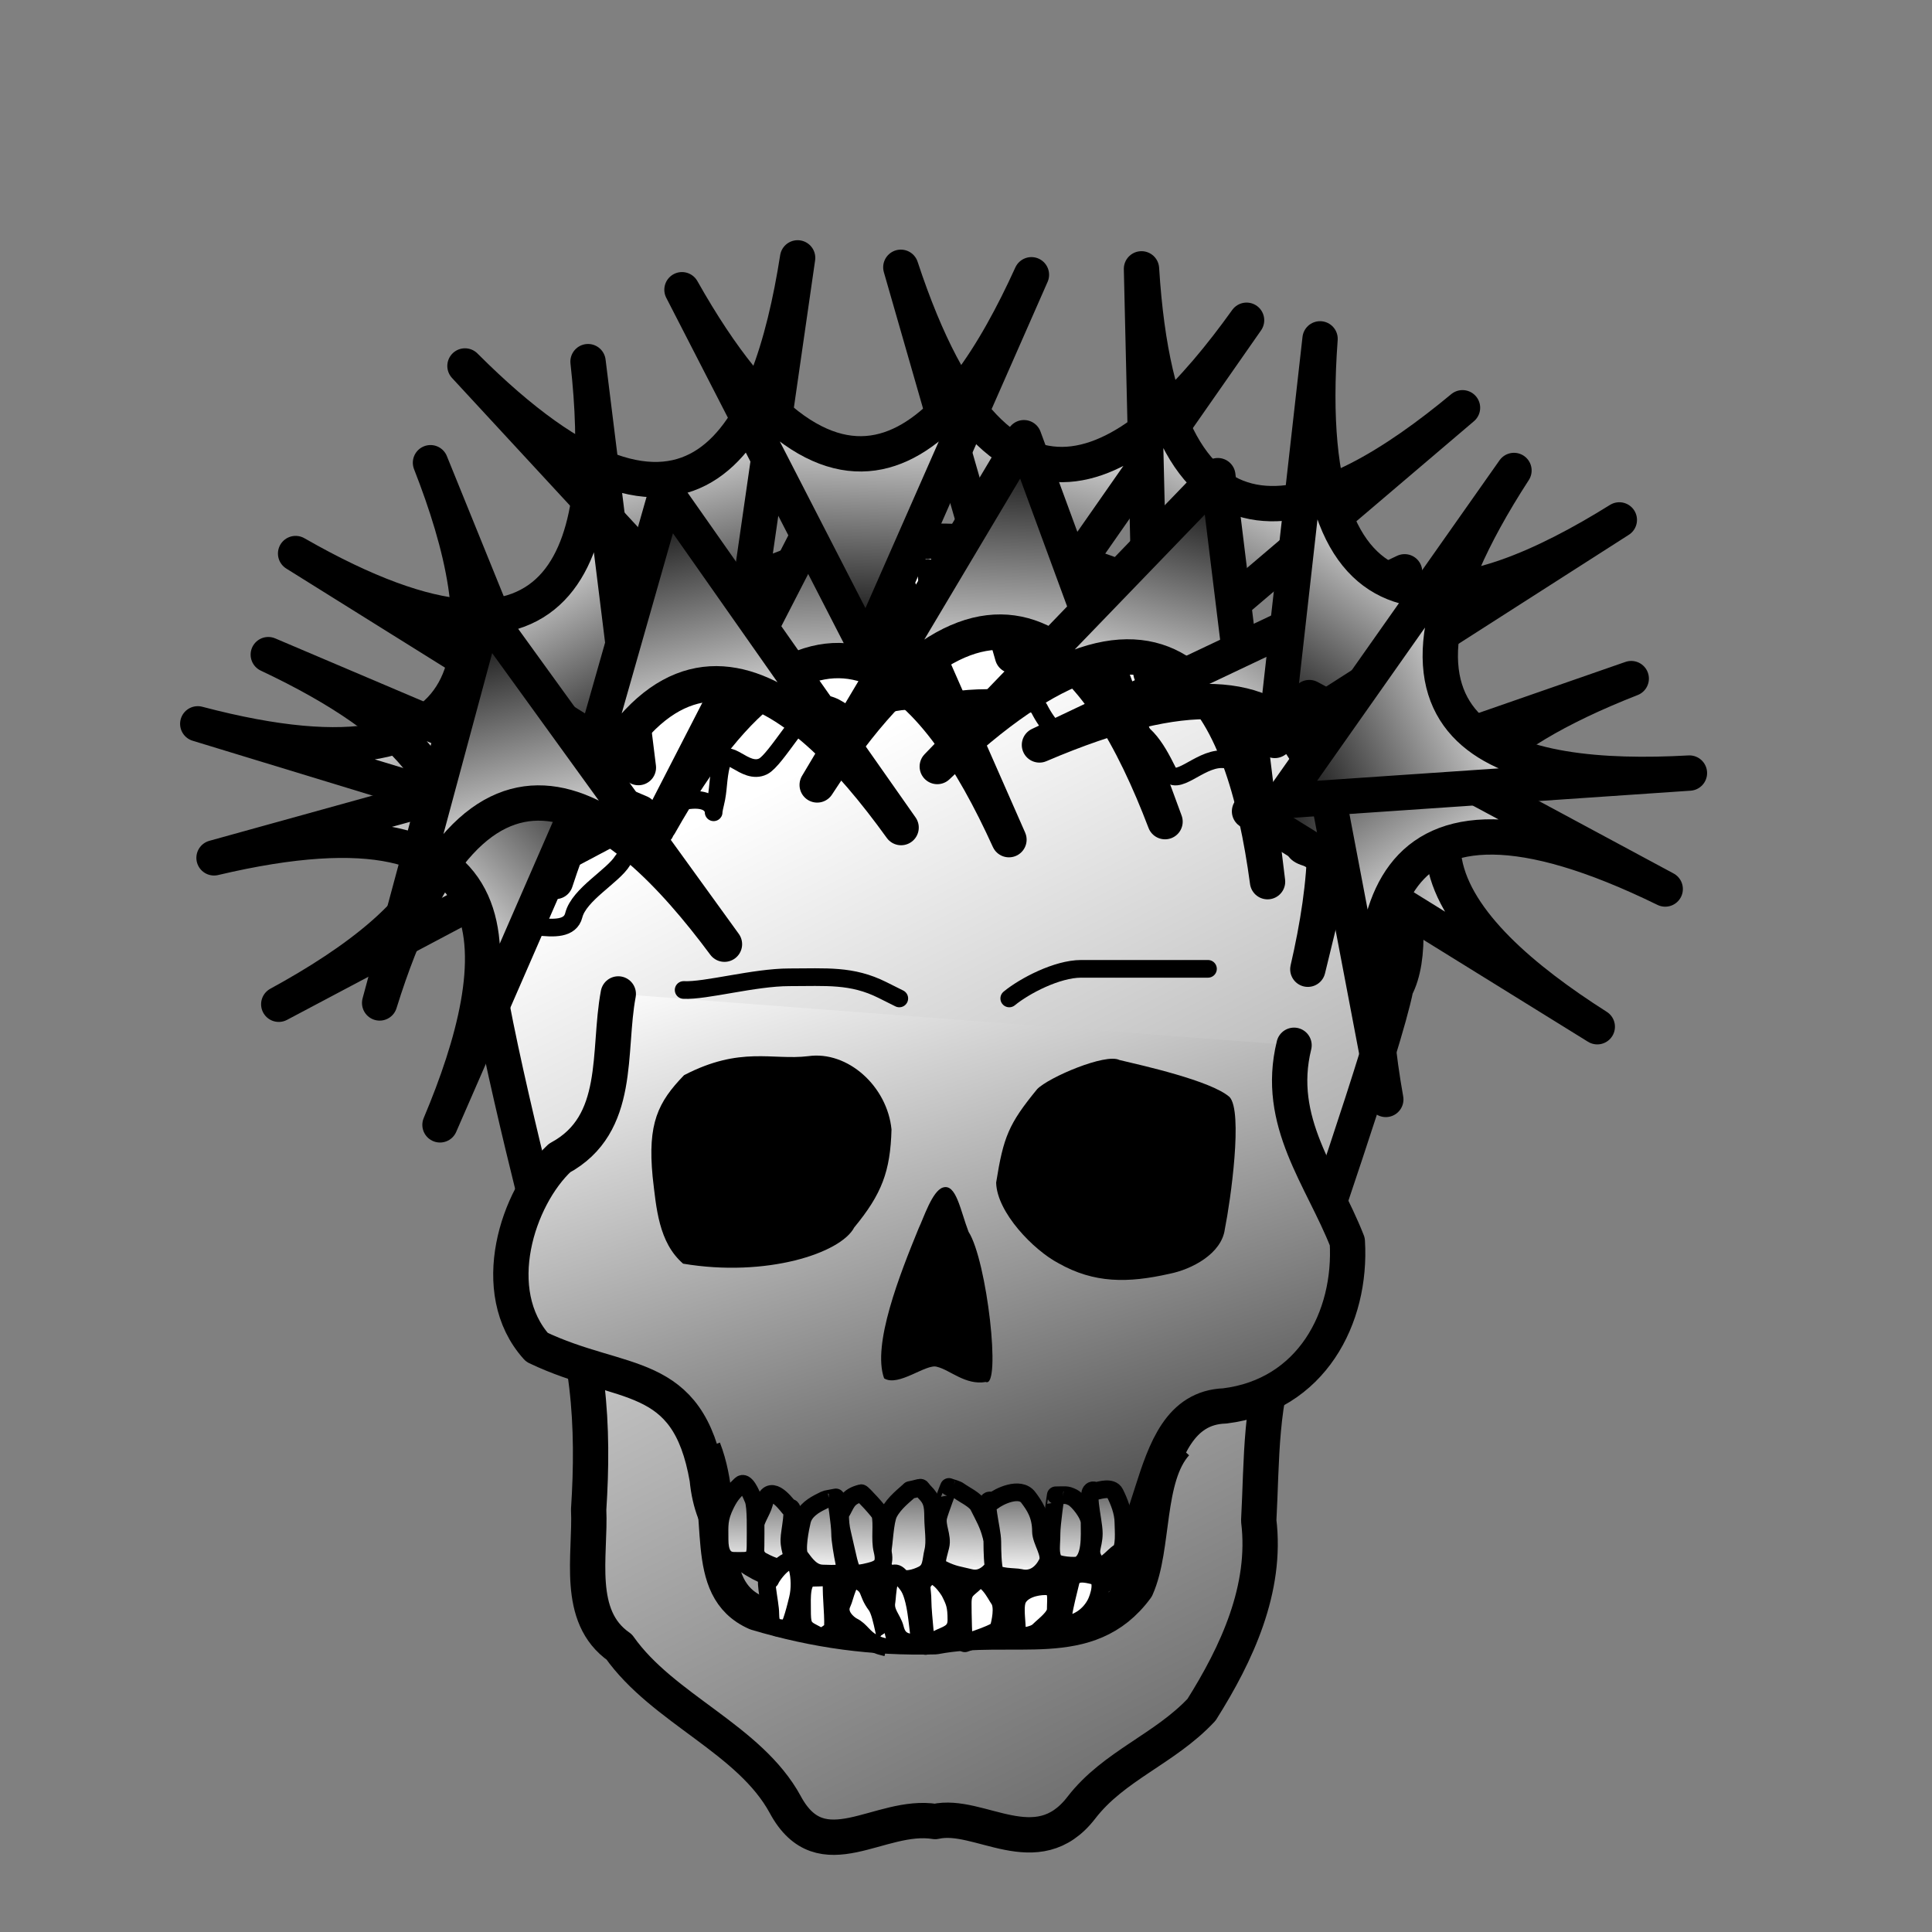 <svg width="200" height="200" viewBox="0 0 200 200" fill="none" xmlns="http://www.w3.org/2000/svg">
<rect x="0" y="0" width="200" height="200" fill="#808080" stroke="none"/>
<path fill-rule="evenodd" clip-rule="evenodd" d="M50.197 99.856C50.386 88.555 55.44 77.928 63.371 70.204C69.516 64.219 76.448 60.111 84.576 57.655C92.071 55.39 102.168 55.55 109.631 57.703C118.714 60.323 125.565 63.856 132.782 69.949C143.724 79.187 147.604 96.392 144.499 102.242C143.251 108.46 135.746 129.594 132.819 138.93C130.399 144.702 130.64 151.253 130.303 157.419C131.171 164.471 128.031 171.198 124.383 176.991C120.578 181.062 115.296 182.774 111.942 187.131C107.336 193.115 101.35 187.52 96.813 188.565C91.056 187.63 85.063 193.788 81.3 186.828C77.617 180.017 68.628 176.918 64.103 170.498C59.55 167.336 61.151 161.025 60.938 156.264C61.493 147.76 61.071 138.949 57.308 131.148C56.94 130.068 51.562 109.319 50.197 99.856V99.856Z" fill="url(#paint0_linear_104_1590)" stroke="url(#paint1_linear_104_1590)" stroke-width="3.657" stroke-linecap="round" stroke-linejoin="round"/>
<path fill-rule="evenodd" clip-rule="evenodd" d="M64.004 102.892C62.88 108.858 64.391 116.387 57.926 119.878C53.588 123.911 50.363 133.683 55.577 139.468C64.435 143.708 71.212 141.513 73.213 153.099C74.181 163.461 84.513 164.097 90.437 163.505C96.94 163.611 106.085 163.884 112.271 163.444C120.811 163.129 117.507 145.862 126.784 145.541C135.758 144.441 139.949 136.402 139.473 128.528C136.85 121.847 132.001 116.151 133.958 108.207" fill="url(#paint2_linear_104_1590)"/>
<path d="M64.004 102.892C62.88 108.858 64.391 116.387 57.926 119.878C53.588 123.911 50.363 133.683 55.577 139.468C64.435 143.708 71.212 141.513 73.213 153.099C74.181 163.461 84.513 164.097 90.437 163.505C96.94 163.611 106.085 163.884 112.271 163.444C120.811 163.129 117.507 145.862 126.784 145.541C135.758 144.441 139.949 136.402 139.473 128.528C136.85 121.847 132.001 116.151 133.958 108.207" stroke="url(#paint3_linear_104_1590)" stroke-width="3.657" stroke-linecap="round" stroke-linejoin="round"/>
<path fill-rule="evenodd" clip-rule="evenodd" d="M107.369 112.744C104.408 116.354 103.877 117.693 103.121 122.42C103.192 125.511 106.998 129.416 109.57 130.767C113.267 132.861 116.762 132.832 121.036 131.868C123.383 131.409 126.463 129.78 126.794 127.244C127.393 124.261 128.694 115.02 127.274 113.554C125.331 111.865 118.267 110.299 115.874 109.728C114.454 109.007 108.558 111.523 107.369 112.744V112.744Z" fill="url(#paint4_linear_104_1590)"/>
<path fill-rule="evenodd" clip-rule="evenodd" d="M70.814 111.302C68.108 114.098 67.031 116.292 67.56 121.81C67.939 125.065 68.183 128.622 70.717 130.815C79.329 132.262 87.04 129.731 88.43 127.065C91.294 123.593 92.168 121.247 92.289 116.925C91.851 112.457 87.765 108.759 83.681 109.332C79.951 109.786 76.669 108.26 70.814 111.302V111.302Z" fill="url(#paint5_linear_104_1590)"/>
<path fill-rule="evenodd" clip-rule="evenodd" d="M97.599 122.936C96.493 123.301 95.606 126.113 95.092 127.17C93.161 131.887 90.263 139.195 91.522 142.686C93.01 143.618 95.91 141.11 97.01 141.496C98.336 141.808 99.946 143.425 102.043 143.062C103.681 143.768 102.173 130.467 100.264 127.515C99.413 125.3 98.984 122.48 97.599 122.936V122.936Z" fill="url(#paint6_linear_104_1590)"/>
<path d="M72.821 149.993C75.432 156.736 72.447 164.385 78.293 166.957C84.509 168.815 90.343 169.594 96.801 169.435C104.961 167.884 112.637 171.161 117.64 164.358C119.514 160.165 118.588 152.923 121.736 149.427" stroke="url(#paint7_linear_104_1590)" stroke-width="3.657" stroke-linejoin="round"/>
<path fill-rule="evenodd" clip-rule="evenodd" d="M94.189 154.25C93.818 154.638 92.565 155.529 92.001 156.658C91.579 157.502 91.527 159.867 91.344 160.598C90.955 162.155 91.55 162.67 92.657 163.224C93.664 163.727 94.796 163.358 95.502 163.005C96.489 162.512 96.353 161.574 96.597 160.598C96.851 159.58 96.597 158.144 96.597 157.096C96.597 155.753 96.472 155.22 95.721 154.469C95.09 153.837 95.713 153.946 94.189 154.25V154.25Z" fill="url(#paint8_linear_104_1590)" stroke="url(#paint9_linear_104_1590)" stroke-width="1.829" stroke-linejoin="round"/>
<path fill-rule="evenodd" clip-rule="evenodd" d="M98.233 153.927C98.221 153.914 97.294 156.369 97.139 156.991C96.895 157.966 97.612 159.038 97.358 160.055C97 161.489 96.725 162.037 97.577 162.463C98.703 163.026 99.301 163.058 100.422 163.338C101.764 163.674 102.597 162.628 103.049 162.025C103.614 161.271 102.741 159.482 102.611 158.961C102.314 157.772 101.856 157.015 101.298 155.897C100.977 155.257 99.824 154.737 99.328 154.365C99.013 154.129 98.598 154.073 98.233 153.927V153.927Z" fill="url(#paint10_linear_104_1590)" stroke="url(#paint11_linear_104_1590)" stroke-width="1.829" stroke-linejoin="round"/>
<path fill-rule="evenodd" clip-rule="evenodd" d="M102.725 155.449C101.616 154.617 102.725 158.221 102.725 159.607C102.725 160.653 102.766 161.957 102.944 162.672C103.103 163.308 105.118 163.215 105.571 163.328C106.966 163.677 107.914 162.799 108.416 161.796C108.878 160.871 107.759 159.545 107.759 158.513C107.759 156.806 107.063 155.833 106.446 155.011C105.574 153.848 103.418 154.894 102.725 155.449V155.449Z" fill="url(#paint12_linear_104_1590)" stroke="url(#paint13_linear_104_1590)" stroke-width="1.829" stroke-linejoin="round"/>
<path fill-rule="evenodd" clip-rule="evenodd" d="M109.291 154.792C109.286 154.782 108.854 157.768 108.854 158.732C108.854 159.998 108.653 160.738 109.073 161.577C109.318 162.068 111.386 162.172 111.699 162.015C112.967 161.381 112.793 159.014 112.793 157.638C112.793 156.73 111.559 155.269 111.042 155.011C110.388 154.684 110.273 154.792 109.291 154.792V154.792Z" fill="url(#paint14_linear_104_1590)" stroke="url(#paint15_linear_104_1590)" stroke-width="1.829" stroke-linejoin="round"/>
<path fill-rule="evenodd" clip-rule="evenodd" d="M113.45 154.354C112.143 153.701 113.231 157.271 113.231 158.732C113.231 160.19 112.539 160.581 113.45 161.796C114.126 162.697 115.273 160.994 115.858 160.702C116.501 160.38 116.295 158.326 116.295 157.638C116.295 156.509 115.822 155.378 115.42 154.573C115.072 153.878 113.887 154.267 113.45 154.354Z" fill="url(#paint16_linear_104_1590)" stroke="url(#paint17_linear_104_1590)" stroke-width="1.829" stroke-linejoin="round"/>
<path fill-rule="evenodd" clip-rule="evenodd" d="M86.529 155.011C86.534 155.001 86.967 157.751 86.967 158.732C86.967 159.459 87.218 160.864 87.405 161.796C87.68 163.171 86.291 162.891 85.216 162.891C84.033 162.891 83.39 161.915 82.808 161.14C82.354 160.533 82.871 158.045 83.027 157.419C83.295 156.349 84.332 155.781 84.997 155.449C85.664 155.115 85.337 155.25 86.529 155.011V155.011Z" fill="url(#paint18_linear_104_1590)" stroke="url(#paint19_linear_104_1590)" stroke-width="1.829" stroke-linejoin="round"/>
<path fill-rule="evenodd" clip-rule="evenodd" d="M81.714 156.105C82.394 155.765 81.714 158.552 81.714 159.389C81.714 160.675 82.28 160.883 81.714 162.015C81.26 162.922 79.051 161.668 78.869 161.577C77.986 161.136 77.993 159.747 77.993 158.732C77.993 157.656 78.898 156.424 79.088 155.668C79.631 153.492 81.121 155.365 81.714 156.105V156.105Z" fill="url(#paint20_linear_104_1590)" stroke="url(#paint21_linear_104_1590)" stroke-width="1.829" stroke-linejoin="round"/>
<path fill-rule="evenodd" clip-rule="evenodd" d="M86.967 156.762C87.637 155.691 87.612 154.959 89.156 154.573C89.259 154.547 91.065 156.52 91.125 156.762C91.382 157.789 91.058 159.338 91.344 160.483C91.727 162.015 91.148 162.393 90.031 162.672C88.479 163.06 88.197 162.998 87.842 161.577C87.626 160.711 87.347 159.376 87.186 158.732C87.027 158.096 86.967 157.437 86.967 156.762V156.762Z" fill="url(#paint22_linear_104_1590)" stroke="url(#paint23_linear_104_1590)" stroke-width="1.829" stroke-linejoin="round"/>
<path fill-rule="evenodd" clip-rule="evenodd" d="M77.993 155.23C78.297 156.018 78.212 158.497 78.212 160.045C78.212 161.742 77.521 161.577 76.023 161.577C74.827 161.577 74.491 160.602 74.491 159.389C74.491 157.915 74.367 157.229 75.148 155.668C75.667 154.63 76.094 154.284 76.68 153.698C77.155 153.222 77.743 154.606 77.993 155.23V155.23Z" fill="url(#paint24_linear_104_1590)" stroke="url(#paint25_linear_104_1590)" stroke-width="1.829" stroke-linejoin="round"/>
<path fill-rule="evenodd" clip-rule="evenodd" d="M79.744 163.547C78.918 162.722 79.744 165.882 79.744 167.049C79.744 168.377 80.171 168.581 81.495 168.581C81.872 168.581 82.483 165.943 82.589 165.517C82.848 164.481 82.789 163.252 82.589 162.453C82.032 160.223 79.983 162.949 79.744 163.547V163.547Z" fill="url(#paint26_linear_104_1590)" stroke="url(#paint27_linear_104_1590)" stroke-width="1.829" stroke-linejoin="round"/>
<path fill-rule="evenodd" clip-rule="evenodd" d="M95.284 170.113C95.095 169.359 94.972 167.114 94.627 165.736C94.299 164.424 94.043 164.057 93.095 163.109C91.923 161.938 91.843 165.429 91.782 165.736C91.543 166.931 92.404 167.568 92.657 168.581C92.968 169.822 93.699 170.113 95.284 170.113Z" fill="url(#paint28_linear_104_1590)" stroke="url(#paint29_linear_104_1590)" stroke-width="1.829" stroke-linejoin="round"/>
<path fill-rule="evenodd" clip-rule="evenodd" d="M95.722 170.113C96.076 171.531 95.503 167.197 95.503 165.736C95.503 164.334 95.116 164.153 95.941 163.328C96.822 162.447 98.175 164.514 98.348 164.86C98.825 165.814 99.005 166.216 99.005 167.706C99.005 169.055 97.988 169.199 97.035 169.676C95.75 170.318 99.813 169.295 95.722 170.113V170.113Z" fill="url(#paint30_linear_104_1590)" stroke="url(#paint31_linear_104_1590)" stroke-width="1.829" stroke-linejoin="round"/>
<path fill-rule="evenodd" clip-rule="evenodd" d="M99.88 170.113C99.7 170.203 99.661 166.884 99.661 165.955C99.661 164.587 100.206 164.535 100.974 163.766C101.981 162.759 103.142 165.197 103.382 165.517C103.966 166.296 103.521 168.026 103.382 168.581C103.273 169.015 100.412 169.9 99.88 170.113V170.113Z" fill="url(#paint32_linear_104_1590)" stroke="url(#paint33_linear_104_1590)" stroke-width="1.829" stroke-linejoin="round"/>
<path fill-rule="evenodd" clip-rule="evenodd" d="M92.001 169.676C91.699 170.885 91.436 167.171 90.688 166.174C89.644 164.782 90.255 164.316 88.718 163.547C87.838 163.107 87.476 165.374 87.186 165.955C86.598 167.131 87.812 168.128 88.28 168.362C89.147 168.796 89.364 169.561 90.469 170.113C90.979 170.368 91.216 170.41 91.782 170.551" fill="url(#paint34_linear_104_1590)"/>
<path d="M92.001 169.676C91.699 170.885 91.436 167.171 90.688 166.174C89.644 164.782 90.255 164.316 88.718 163.547C87.838 163.107 87.476 165.374 87.186 165.955C86.598 167.131 87.812 168.128 88.28 168.362C89.147 168.796 89.364 169.561 90.469 170.113C90.979 170.368 91.216 170.41 91.782 170.551" stroke="url(#paint35_linear_104_1590)" stroke-width="1.829" stroke-linejoin="round"/>
<path fill-rule="evenodd" clip-rule="evenodd" d="M86.091 168.8C86.42 168.964 86.091 165.539 86.091 164.641C86.091 162.938 85.94 163.328 84.122 163.328C82.865 163.328 83.027 165.455 83.027 166.611C83.027 168.139 83.101 168.508 84.122 169.019C85.049 169.483 84.929 169.672 86.091 168.8V168.8Z" fill="url(#paint36_linear_104_1590)" stroke="url(#paint37_linear_104_1590)" stroke-width="1.829" stroke-linejoin="round"/>
<path fill-rule="evenodd" clip-rule="evenodd" d="M104.695 169.457C105.886 170.052 104.756 166.708 105.352 165.517C105.843 164.535 107.247 164.204 108.197 164.204C109.583 164.204 109.292 165.381 109.292 166.611C109.292 167.406 108.087 168.253 107.541 168.8C106.971 169.37 105.59 169.457 104.695 169.457Z" fill="url(#paint38_linear_104_1590)" stroke="url(#paint39_linear_104_1590)" stroke-width="1.829" stroke-linejoin="round"/>
<path fill-rule="evenodd" clip-rule="evenodd" d="M110.167 168.144C109.651 168.659 110.26 166.019 110.824 163.766C111.119 162.584 112.438 162.911 113.231 163.11C114.462 163.417 113.693 165.47 113.45 165.955C112.827 167.201 111.562 168.144 110.167 168.144V168.144Z" fill="url(#paint40_linear_104_1590)" stroke="url(#paint41_linear_104_1590)" stroke-width="1.829" stroke-linejoin="round"/>
<path d="M96.025 58.786C95.613 59.921 96.644 62.338 96.644 64.167C96.644 65.001 93.407 68.834 93.859 69.738C94.51 71.041 96.282 72.161 96.644 72.524C96.891 72.771 90.961 71.755 90.144 74.381C89.445 76.63 87.015 72.38 84.776 72.94C83.243 73.323 80.323 78.673 79.001 79.334C77.084 80.292 75.211 76.958 74.668 79.13C74.287 80.653 74.399 81.754 74.049 83.154C73.414 85.694 75.064 82.207 70.954 82.893C69.08 83.205 68.787 82.111 68.787 86.297C68.787 86.396 64.954 88.25 64.454 89.083C63.484 90.699 59.939 92.579 59.396 94.749C58.688 97.582 52.713 94.588 51.254 96.047" stroke="url(#paint42_linear_104_1590)" stroke-width="1.829" stroke-linecap="round" stroke-linejoin="round"/>
<path d="M96.345 73.302C97.686 71.961 106.824 71.851 107.564 73.331C108.461 75.125 109.834 76.612 110.659 76.117C111.888 75.379 113.869 74.879 115.302 74.879C118.281 74.879 119.642 77.368 120.874 79.831C121.76 81.603 124.059 78.593 126.445 78.593C128.89 78.593 130.087 79.811 129.54 81.998C129.304 82.944 132.573 84.102 133.255 84.784C134.992 86.521 132.585 88.098 135.421 88.807C138.029 89.459 142.935 91.15 144.553 91.555" stroke="url(#paint43_linear_104_1590)" stroke-width="1.829" stroke-linecap="round" stroke-linejoin="round"/>
<path d="M70.77 102.483C73.041 102.598 78.078 101.169 81.714 101.169C85.524 101.169 88.174 100.898 91.344 102.483C91.936 102.778 92.527 103.074 93.095 103.358" stroke="url(#paint44_linear_104_1590)" stroke-width="1.829" stroke-linecap="round" stroke-linejoin="round"/>
<path d="M104.477 103.358C106.05 102.065 109.425 100.294 111.918 100.294C114.689 100.294 116.999 100.294 119.797 100.294C121.548 100.294 123.299 100.294 125.05 100.294" stroke="url(#paint45_linear_104_1590)" stroke-width="1.829" stroke-linecap="round" stroke-linejoin="round"/>
<path fill-rule="evenodd" clip-rule="evenodd" d="M93.254 27.669L104.809 67.876L129.045 33.152C118.445 47.953 103.843 59.8 93.254 27.669V27.669Z" fill="url(#paint46_linear_104_1590)" stroke="url(#paint47_linear_104_1590)" stroke-width="3.657" stroke-linecap="round" stroke-linejoin="round"/>
<path fill-rule="evenodd" clip-rule="evenodd" d="M118.167 27.831L119.148 69.654L151.398 42.211C137.391 53.841 120.261 61.598 118.167 27.831V27.831Z" fill="url(#paint48_linear_104_1590)" stroke="url(#paint49_linear_104_1590)" stroke-width="3.657" stroke-linecap="round" stroke-linejoin="round"/>
<path fill-rule="evenodd" clip-rule="evenodd" d="M48.134 37.884L76.529 68.607L82.57 26.694C79.754 44.681 72.036 61.827 48.134 37.884Z" fill="url(#paint50_linear_104_1590)" stroke="url(#paint51_linear_104_1590)" stroke-width="3.657" stroke-linecap="round" stroke-linejoin="round"/>
<path fill-rule="evenodd" clip-rule="evenodd" d="M30.601 57.303L66.086 79.46L60.873 37.437C62.895 55.53 59.966 74.104 30.601 57.303Z" fill="url(#paint52_linear_104_1590)" stroke="url(#paint53_linear_104_1590)" stroke-width="3.657" stroke-linecap="round" stroke-linejoin="round"/>
<path fill-rule="evenodd" clip-rule="evenodd" d="M68.271 85.371L87.392 48.162L104.447 86.922C96.913 70.348 84.881 55.898 68.271 85.371Z" fill="url(#paint54_linear_104_1590)" stroke="url(#paint55_linear_104_1590)" stroke-width="3.657" stroke-linecap="round" stroke-linejoin="round"/>
<path fill-rule="evenodd" clip-rule="evenodd" d="M84.595 81.256L105.997 45.31L120.604 85.057C114.117 68.046 103.009 52.874 84.595 81.256Z" fill="url(#paint56_linear_104_1590)" stroke="url(#paint57_linear_104_1590)" stroke-width="3.657" stroke-linecap="round" stroke-linejoin="round"/>
<path fill-rule="evenodd" clip-rule="evenodd" d="M97.026 79.35L126.069 49.239L131.216 91.271C128.784 73.229 121.433 55.921 97.026 79.35V79.35Z" fill="url(#paint58_linear_104_1590)" stroke="url(#paint59_linear_104_1590)" stroke-width="3.657" stroke-linecap="round" stroke-linejoin="round"/>
<path fill-rule="evenodd" clip-rule="evenodd" d="M107.604 77.116L145.405 59.192L135.387 100.335C139.479 82.596 138.709 63.807 107.604 77.116Z" fill="url(#paint60_linear_104_1590)" stroke="url(#paint61_linear_104_1590)" stroke-width="3.657" stroke-linecap="round" stroke-linejoin="round"/>
<path fill-rule="evenodd" clip-rule="evenodd" d="M57.505 91.248L68.954 51.011L93.282 85.671C82.643 70.897 68.009 59.088 57.505 91.248V91.248Z" fill="url(#paint62_linear_104_1590)" stroke="url(#paint63_linear_104_1590)" stroke-width="3.657" stroke-linecap="round" stroke-linejoin="round"/>
<path fill-rule="evenodd" clip-rule="evenodd" d="M70.598 29.993L89.719 67.202L106.773 28.443C99.24 45.016 87.208 59.467 70.598 29.993Z" fill="url(#paint64_linear_104_1590)" stroke="url(#paint65_linear_104_1590)" stroke-width="3.657" stroke-linecap="round" stroke-linejoin="round"/>
<path fill-rule="evenodd" clip-rule="evenodd" d="M136.652 35.078L131.967 76.65L167.632 53.821C152.181 63.449 134.16 68.818 136.652 35.078V35.078Z" fill="url(#paint66_linear_104_1590)" stroke="url(#paint67_linear_104_1590)" stroke-width="3.657" stroke-linecap="round" stroke-linejoin="round"/>
<path fill-rule="evenodd" clip-rule="evenodd" d="M20.472 74.931L60.486 87.138L44.564 47.9C51.204 64.852 53.187 83.551 20.472 74.931V74.931Z" fill="url(#paint68_linear_104_1590)" stroke="url(#paint69_linear_104_1590)" stroke-width="3.657" stroke-linecap="round" stroke-linejoin="round"/>
<path fill-rule="evenodd" clip-rule="evenodd" d="M168.865 70.249L129.351 83.988L165.35 106.287C149.991 96.513 137.361 82.581 168.865 70.249V70.249Z" fill="url(#paint70_linear_104_1590)" stroke="url(#paint71_linear_104_1590)" stroke-width="3.657" stroke-linecap="round" stroke-linejoin="round"/>
<path fill-rule="evenodd" clip-rule="evenodd" d="M27.773 67.768L66.274 84.134L28.857 103.961C44.839 95.242 58.376 82.191 27.773 67.768V67.768Z" fill="url(#paint72_linear_104_1590)" stroke="url(#paint73_linear_104_1590)" stroke-width="3.657" stroke-linecap="round" stroke-linejoin="round"/>
<path fill-rule="evenodd" clip-rule="evenodd" d="M22.157 88.805L62.471 77.628L45.548 116.445C52.621 99.669 55.083 81.027 22.157 88.805Z" fill="url(#paint74_linear_104_1590)" stroke="url(#paint75_linear_104_1590)" stroke-width="3.657" stroke-linecap="round" stroke-linejoin="round"/>
<path fill-rule="evenodd" clip-rule="evenodd" d="M39.301 103.825L50.181 63.43L74.996 97.743C64.149 83.121 49.35 71.52 39.301 103.825Z" fill="url(#paint76_linear_104_1590)" stroke="url(#paint77_linear_104_1590)" stroke-width="3.657" stroke-linecap="round" stroke-linejoin="round"/>
<path fill-rule="evenodd" clip-rule="evenodd" d="M172.382 92.031L135.538 72.214L143.457 113.813C140.27 95.888 141.992 77.163 172.382 92.031V92.031Z" fill="url(#paint78_linear_104_1590)" stroke="url(#paint79_linear_104_1590)" stroke-width="3.657" stroke-linecap="round" stroke-linejoin="round"/>
<path fill-rule="evenodd" clip-rule="evenodd" d="M156.726 48.703L132.642 82.91L174.889 80.027C156.712 81.046 138.328 77.095 156.726 48.703V48.703Z" fill="url(#paint80_linear_104_1590)" stroke="url(#paint81_linear_104_1590)" stroke-width="3.657" stroke-linecap="round" stroke-linejoin="round"/>
<defs>
<linearGradient id="paint0_linear_104_1590" x1="70.732" y1="85.962" x2="158.052" y2="258.732" gradientUnits="userSpaceOnUse">
<stop stop-color="white"/>
<stop offset="1"/>
</linearGradient>
<linearGradient id="paint1_linear_104_1590" x1="48.368" y1="123.105" x2="147.362" y2="123.105" gradientUnits="userSpaceOnUse">
<stop/>
<stop offset="1"/>
</linearGradient>
<linearGradient id="paint2_linear_104_1590" x1="89.515" y1="93.669" x2="118.476" y2="187.574" gradientUnits="userSpaceOnUse">
<stop stop-color="white"/>
<stop offset="1"/>
</linearGradient>
<linearGradient id="paint3_linear_104_1590" x1="51.056" y1="133.289" x2="141.338" y2="133.289" gradientUnits="userSpaceOnUse">
<stop/>
<stop offset="1"/>
</linearGradient>
<linearGradient id="paint4_linear_104_1590" x1="103.121" y1="121.05" x2="127.914" y2="121.05" gradientUnits="userSpaceOnUse">
<stop/>
<stop offset="1"/>
</linearGradient>
<linearGradient id="paint5_linear_104_1590" x1="67.43" y1="120.255" x2="92.289" y2="120.255" gradientUnits="userSpaceOnUse">
<stop/>
<stop offset="1"/>
</linearGradient>
<linearGradient id="paint6_linear_104_1590" x1="91.215" y1="133.001" x2="102.742" y2="133.001" gradientUnits="userSpaceOnUse">
<stop/>
<stop offset="1"/>
</linearGradient>
<linearGradient id="paint7_linear_104_1590" x1="70.993" y1="159.441" x2="123.565" y2="159.441" gradientUnits="userSpaceOnUse">
<stop/>
<stop offset="1"/>
</linearGradient>
<linearGradient id="paint8_linear_104_1590" x1="97.813" y1="163.086" x2="98.048" y2="147.934" gradientUnits="userSpaceOnUse">
<stop stop-color="white"/>
<stop offset="1"/>
</linearGradient>
<linearGradient id="paint9_linear_104_1590" x1="90.31" y1="158.739" x2="97.624" y2="158.739" gradientUnits="userSpaceOnUse">
<stop/>
<stop offset="1"/>
</linearGradient>
<linearGradient id="paint10_linear_104_1590" x1="97.813" y1="163.086" x2="98.048" y2="147.934" gradientUnits="userSpaceOnUse">
<stop stop-color="white"/>
<stop offset="1"/>
</linearGradient>
<linearGradient id="paint11_linear_104_1590" x1="96.099" y1="158.665" x2="104.152" y2="158.665" gradientUnits="userSpaceOnUse">
<stop/>
<stop offset="1"/>
</linearGradient>
<linearGradient id="paint12_linear_104_1590" x1="97.813" y1="163.086" x2="98.048" y2="147.933" gradientUnits="userSpaceOnUse">
<stop stop-color="white"/>
<stop offset="1"/>
</linearGradient>
<linearGradient id="paint13_linear_104_1590" x1="101.318" y1="158.945" x2="109.442" y2="158.945" gradientUnits="userSpaceOnUse">
<stop/>
<stop offset="1"/>
</linearGradient>
<linearGradient id="paint14_linear_104_1590" x1="97.813" y1="163.086" x2="98.048" y2="147.933" gradientUnits="userSpaceOnUse">
<stop stop-color="white"/>
<stop offset="1"/>
</linearGradient>
<linearGradient id="paint15_linear_104_1590" x1="107.891" y1="158.429" x2="113.716" y2="158.429" gradientUnits="userSpaceOnUse">
<stop/>
<stop offset="1"/>
</linearGradient>
<linearGradient id="paint16_linear_104_1590" x1="97.814" y1="163.086" x2="98.048" y2="147.933" gradientUnits="userSpaceOnUse">
<stop stop-color="white"/>
<stop offset="1"/>
</linearGradient>
<linearGradient id="paint17_linear_104_1590" x1="111.892" y1="158.112" x2="117.241" y2="158.112" gradientUnits="userSpaceOnUse">
<stop/>
<stop offset="1"/>
</linearGradient>
<linearGradient id="paint18_linear_104_1590" x1="97.814" y1="163.086" x2="98.048" y2="147.934" gradientUnits="userSpaceOnUse">
<stop stop-color="white"/>
<stop offset="1"/>
</linearGradient>
<linearGradient id="paint19_linear_104_1590" x1="81.711" y1="158.963" x2="88.354" y2="158.963" gradientUnits="userSpaceOnUse">
<stop/>
<stop offset="1"/>
</linearGradient>
<linearGradient id="paint20_linear_104_1590" x1="97.813" y1="163.086" x2="98.048" y2="147.933" gradientUnits="userSpaceOnUse">
<stop stop-color="white"/>
<stop offset="1"/>
</linearGradient>
<linearGradient id="paint21_linear_104_1590" x1="77.079" y1="158.496" x2="82.931" y2="158.496" gradientUnits="userSpaceOnUse">
<stop/>
<stop offset="1"/>
</linearGradient>
<linearGradient id="paint22_linear_104_1590" x1="97.813" y1="163.086" x2="98.048" y2="147.934" gradientUnits="userSpaceOnUse">
<stop stop-color="white"/>
<stop offset="1"/>
</linearGradient>
<linearGradient id="paint23_linear_104_1590" x1="86.052" y1="158.725" x2="92.376" y2="158.725" gradientUnits="userSpaceOnUse">
<stop/>
<stop offset="1"/>
</linearGradient>
<linearGradient id="paint24_linear_104_1590" x1="97.813" y1="163.086" x2="98.048" y2="147.934" gradientUnits="userSpaceOnUse">
<stop stop-color="white"/>
<stop offset="1"/>
</linearGradient>
<linearGradient id="paint25_linear_104_1590" x1="73.57" y1="157.591" x2="79.137" y2="157.591" gradientUnits="userSpaceOnUse">
<stop/>
<stop offset="1"/>
</linearGradient>
<linearGradient id="paint26_linear_104_1590" x1="97.813" y1="163.086" x2="98.048" y2="147.933" gradientUnits="userSpaceOnUse">
<stop stop-color="white"/>
<stop offset="1"/>
</linearGradient>
<linearGradient id="paint27_linear_104_1590" x1="78.463" y1="165.085" x2="83.676" y2="165.085" gradientUnits="userSpaceOnUse">
<stop/>
<stop offset="1"/>
</linearGradient>
<linearGradient id="paint28_linear_104_1590" x1="97.813" y1="163.086" x2="98.048" y2="147.934" gradientUnits="userSpaceOnUse">
<stop stop-color="white"/>
<stop offset="1"/>
</linearGradient>
<linearGradient id="paint29_linear_104_1590" x1="90.826" y1="166.492" x2="96.198" y2="166.492" gradientUnits="userSpaceOnUse">
<stop/>
<stop offset="1"/>
</linearGradient>
<linearGradient id="paint30_linear_104_1590" x1="97.813" y1="163.086" x2="98.048" y2="147.934" gradientUnits="userSpaceOnUse">
<stop stop-color="white"/>
<stop offset="1"/>
</linearGradient>
<linearGradient id="paint31_linear_104_1590" x1="94.498" y1="166.753" x2="99.919" y2="166.753" gradientUnits="userSpaceOnUse">
<stop/>
<stop offset="1"/>
</linearGradient>
<linearGradient id="paint32_linear_104_1590" x1="97.813" y1="163.086" x2="98.048" y2="147.934" gradientUnits="userSpaceOnUse">
<stop stop-color="white"/>
<stop offset="1"/>
</linearGradient>
<linearGradient id="paint33_linear_104_1590" x1="98.747" y1="166.819" x2="104.59" y2="166.819" gradientUnits="userSpaceOnUse">
<stop/>
<stop offset="1"/>
</linearGradient>
<linearGradient id="paint34_linear_104_1590" x1="97.814" y1="163.086" x2="98.048" y2="147.934" gradientUnits="userSpaceOnUse">
<stop stop-color="white"/>
<stop offset="1"/>
</linearGradient>
<linearGradient id="paint35_linear_104_1590" x1="86.114" y1="167.021" x2="92.915" y2="167.021" gradientUnits="userSpaceOnUse">
<stop/>
<stop offset="1"/>
</linearGradient>
<linearGradient id="paint36_linear_104_1590" x1="97.814" y1="163.086" x2="98.048" y2="147.934" gradientUnits="userSpaceOnUse">
<stop stop-color="white"/>
<stop offset="1"/>
</linearGradient>
<linearGradient id="paint37_linear_104_1590" x1="82.106" y1="166.35" x2="87.152" y2="166.35" gradientUnits="userSpaceOnUse">
<stop/>
<stop offset="1"/>
</linearGradient>
<linearGradient id="paint38_linear_104_1590" x1="97.814" y1="163.086" x2="98.048" y2="147.934" gradientUnits="userSpaceOnUse">
<stop stop-color="white"/>
<stop offset="1"/>
</linearGradient>
<linearGradient id="paint39_linear_104_1590" x1="103.781" y1="166.865" x2="110.231" y2="166.865" gradientUnits="userSpaceOnUse">
<stop/>
<stop offset="1"/>
</linearGradient>
<linearGradient id="paint40_linear_104_1590" x1="97.814" y1="163.086" x2="98.048" y2="147.934" gradientUnits="userSpaceOnUse">
<stop stop-color="white"/>
<stop offset="1"/>
</linearGradient>
<linearGradient id="paint41_linear_104_1590" x1="109.058" y1="165.561" x2="114.825" y2="165.561" gradientUnits="userSpaceOnUse">
<stop/>
<stop offset="1"/>
</linearGradient>
<linearGradient id="paint42_linear_104_1590" x1="50.34" y1="77.416" x2="97.566" y2="77.416" gradientUnits="userSpaceOnUse">
<stop/>
<stop offset="1"/>
</linearGradient>
<linearGradient id="paint43_linear_104_1590" x1="95.43" y1="81.906" x2="145.467" y2="81.906" gradientUnits="userSpaceOnUse">
<stop/>
<stop offset="1"/>
</linearGradient>
<linearGradient id="paint44_linear_104_1590" x1="69.856" y1="102.255" x2="94.01" y2="102.255" gradientUnits="userSpaceOnUse">
<stop/>
<stop offset="1"/>
</linearGradient>
<linearGradient id="paint45_linear_104_1590" x1="103.562" y1="101.826" x2="125.965" y2="101.826" gradientUnits="userSpaceOnUse">
<stop/>
<stop offset="1"/>
</linearGradient>
<linearGradient id="paint46_linear_104_1590" x1="113.358" y1="41.908" x2="107.344" y2="68.376" gradientUnits="userSpaceOnUse">
<stop stop-color="white"/>
<stop offset="1"/>
</linearGradient>
<linearGradient id="paint47_linear_104_1590" x1="91.425" y1="47.772" x2="130.874" y2="47.772" gradientUnits="userSpaceOnUse">
<stop/>
<stop offset="1"/>
</linearGradient>
<linearGradient id="paint48_linear_104_1590" x1="134.003" y1="46.703" x2="121.473" y2="70.781" gradientUnits="userSpaceOnUse">
<stop stop-color="white"/>
<stop offset="1"/>
</linearGradient>
<linearGradient id="paint49_linear_104_1590" x1="116.338" y1="48.742" x2="153.226" y2="48.742" gradientUnits="userSpaceOnUse">
<stop/>
<stop offset="1"/>
</linearGradient>
<linearGradient id="paint50_linear_104_1590" x1="72.493" y1="41.567" x2="79.018" y2="67.914" gradientUnits="userSpaceOnUse">
<stop stop-color="white"/>
<stop offset="1"/>
</linearGradient>
<linearGradient id="paint51_linear_104_1590" x1="46.305" y1="47.65" x2="84.399" y2="47.65" gradientUnits="userSpaceOnUse">
<stop/>
<stop offset="1"/>
</linearGradient>
<linearGradient id="paint52_linear_104_1590" x1="55.07" y1="54.439" x2="68.305" y2="78.136" gradientUnits="userSpaceOnUse">
<stop stop-color="white"/>
<stop offset="1"/>
</linearGradient>
<linearGradient id="paint53_linear_104_1590" x1="28.773" y1="58.449" x2="67.915" y2="58.449" gradientUnits="userSpaceOnUse">
<stop/>
<stop offset="1"/>
</linearGradient>
<linearGradient id="paint54_linear_104_1590" x1="90.752" y1="75.294" x2="89.976" y2="48.162" gradientUnits="userSpaceOnUse">
<stop stop-color="white"/>
<stop offset="1"/>
</linearGradient>
<linearGradient id="paint55_linear_104_1590" x1="66.442" y1="67.542" x2="106.275" y2="67.542" gradientUnits="userSpaceOnUse">
<stop/>
<stop offset="1"/>
</linearGradient>
<linearGradient id="paint56_linear_104_1590" x1="107.66" y1="72.598" x2="108.576" y2="45.471" gradientUnits="userSpaceOnUse">
<stop stop-color="white"/>
<stop offset="1"/>
</linearGradient>
<linearGradient id="paint57_linear_104_1590" x1="82.767" y1="65.183" x2="122.433" y2="65.183" gradientUnits="userSpaceOnUse">
<stop/>
<stop offset="1"/>
</linearGradient>
<linearGradient id="paint58_linear_104_1590" x1="121.458" y1="76.187" x2="128.543" y2="49.985" gradientUnits="userSpaceOnUse">
<stop stop-color="white"/>
<stop offset="1"/>
</linearGradient>
<linearGradient id="paint59_linear_104_1590" x1="95.197" y1="70.255" x2="133.045" y2="70.255" gradientUnits="userSpaceOnUse">
<stop/>
<stop offset="1"/>
</linearGradient>
<linearGradient id="paint60_linear_104_1590" x1="131.581" y1="82.778" x2="147.457" y2="60.762" gradientUnits="userSpaceOnUse">
<stop stop-color="white"/>
<stop offset="1"/>
</linearGradient>
<linearGradient id="paint61_linear_104_1590" x1="105.775" y1="79.764" x2="147.233" y2="79.764" gradientUnits="userSpaceOnUse">
<stop/>
<stop offset="1"/>
</linearGradient>
<linearGradient id="paint62_linear_104_1590" x1="77.572" y1="76.956" x2="71.488" y2="50.504" gradientUnits="userSpaceOnUse">
<stop stop-color="white"/>
<stop offset="1"/>
</linearGradient>
<linearGradient id="paint63_linear_104_1590" x1="55.677" y1="71.129" x2="95.111" y2="71.129" gradientUnits="userSpaceOnUse">
<stop/>
<stop offset="1"/>
</linearGradient>
<linearGradient id="paint64_linear_104_1590" x1="93.078" y1="40.071" x2="92.303" y2="67.202" gradientUnits="userSpaceOnUse">
<stop stop-color="white"/>
<stop offset="1"/>
</linearGradient>
<linearGradient id="paint65_linear_104_1590" x1="68.769" y1="47.822" x2="108.602" y2="47.822" gradientUnits="userSpaceOnUse">
<stop/>
<stop offset="1"/>
</linearGradient>
<linearGradient id="paint66_linear_104_1590" x1="149.79" y1="55.919" x2="134.119" y2="78.081" gradientUnits="userSpaceOnUse">
<stop stop-color="white"/>
<stop offset="1"/>
</linearGradient>
<linearGradient id="paint67_linear_104_1590" x1="130.139" y1="55.864" x2="169.461" y2="55.864" gradientUnits="userSpaceOnUse">
<stop/>
<stop offset="1"/>
</linearGradient>
<linearGradient id="paint68_linear_104_1590" x1="43.363" y1="65.826" x2="62.286" y2="85.285" gradientUnits="userSpaceOnUse">
<stop stop-color="white"/>
<stop offset="1"/>
</linearGradient>
<linearGradient id="paint69_linear_104_1590" x1="18.643" y1="67.519" x2="62.314" y2="67.519" gradientUnits="userSpaceOnUse">
<stop/>
<stop offset="1"/>
</linearGradient>
<linearGradient id="paint70_linear_104_1590" x1="155.748" y1="91.102" x2="128.99" y2="86.547" gradientUnits="userSpaceOnUse">
<stop stop-color="white"/>
<stop offset="1"/>
</linearGradient>
<linearGradient id="paint71_linear_104_1590" x1="127.523" y1="88.268" x2="170.694" y2="88.268" gradientUnits="userSpaceOnUse">
<stop/>
<stop offset="1"/>
</linearGradient>
<linearGradient id="paint72_linear_104_1590" x1="39.458" y1="89.457" x2="66.462" y2="86.711" gradientUnits="userSpaceOnUse">
<stop stop-color="white"/>
<stop offset="1"/>
</linearGradient>
<linearGradient id="paint73_linear_104_1590" x1="25.944" y1="85.864" x2="68.102" y2="85.864" gradientUnits="userSpaceOnUse">
<stop/>
<stop offset="1"/>
</linearGradient>
<linearGradient id="paint74_linear_104_1590" x1="44.808" y1="98.494" x2="64.224" y2="79.527" gradientUnits="userSpaceOnUse">
<stop stop-color="white"/>
<stop offset="1"/>
</linearGradient>
<linearGradient id="paint75_linear_104_1590" x1="20.329" y1="97.036" x2="64.3" y2="97.036" gradientUnits="userSpaceOnUse">
<stop/>
<stop offset="1"/>
</linearGradient>
<linearGradient id="paint76_linear_104_1590" x1="59.164" y1="89.251" x2="52.707" y2="62.887" gradientUnits="userSpaceOnUse">
<stop stop-color="white"/>
<stop offset="1"/>
</linearGradient>
<linearGradient id="paint77_linear_104_1590" x1="37.473" y1="83.628" x2="76.824" y2="83.628" gradientUnits="userSpaceOnUse">
<stop/>
<stop offset="1"/>
</linearGradient>
<linearGradient id="paint78_linear_104_1590" x1="148.149" y1="96.47" x2="133.41" y2="73.679" gradientUnits="userSpaceOnUse">
<stop stop-color="white"/>
<stop offset="1"/>
</linearGradient>
<linearGradient id="paint79_linear_104_1590" x1="133.71" y1="93.013" x2="174.21" y2="93.013" gradientUnits="userSpaceOnUse">
<stop/>
<stop offset="1"/>
</linearGradient>
<linearGradient id="paint80_linear_104_1590" x1="158.233" y1="73.293" x2="133.841" y2="85.199" gradientUnits="userSpaceOnUse">
<stop stop-color="white"/>
<stop offset="1"/>
</linearGradient>
<linearGradient id="paint81_linear_104_1590" x1="130.813" y1="65.806" x2="176.718" y2="65.806" gradientUnits="userSpaceOnUse">
<stop/>
<stop offset="1"/>
</linearGradient>
</defs>
</svg>
